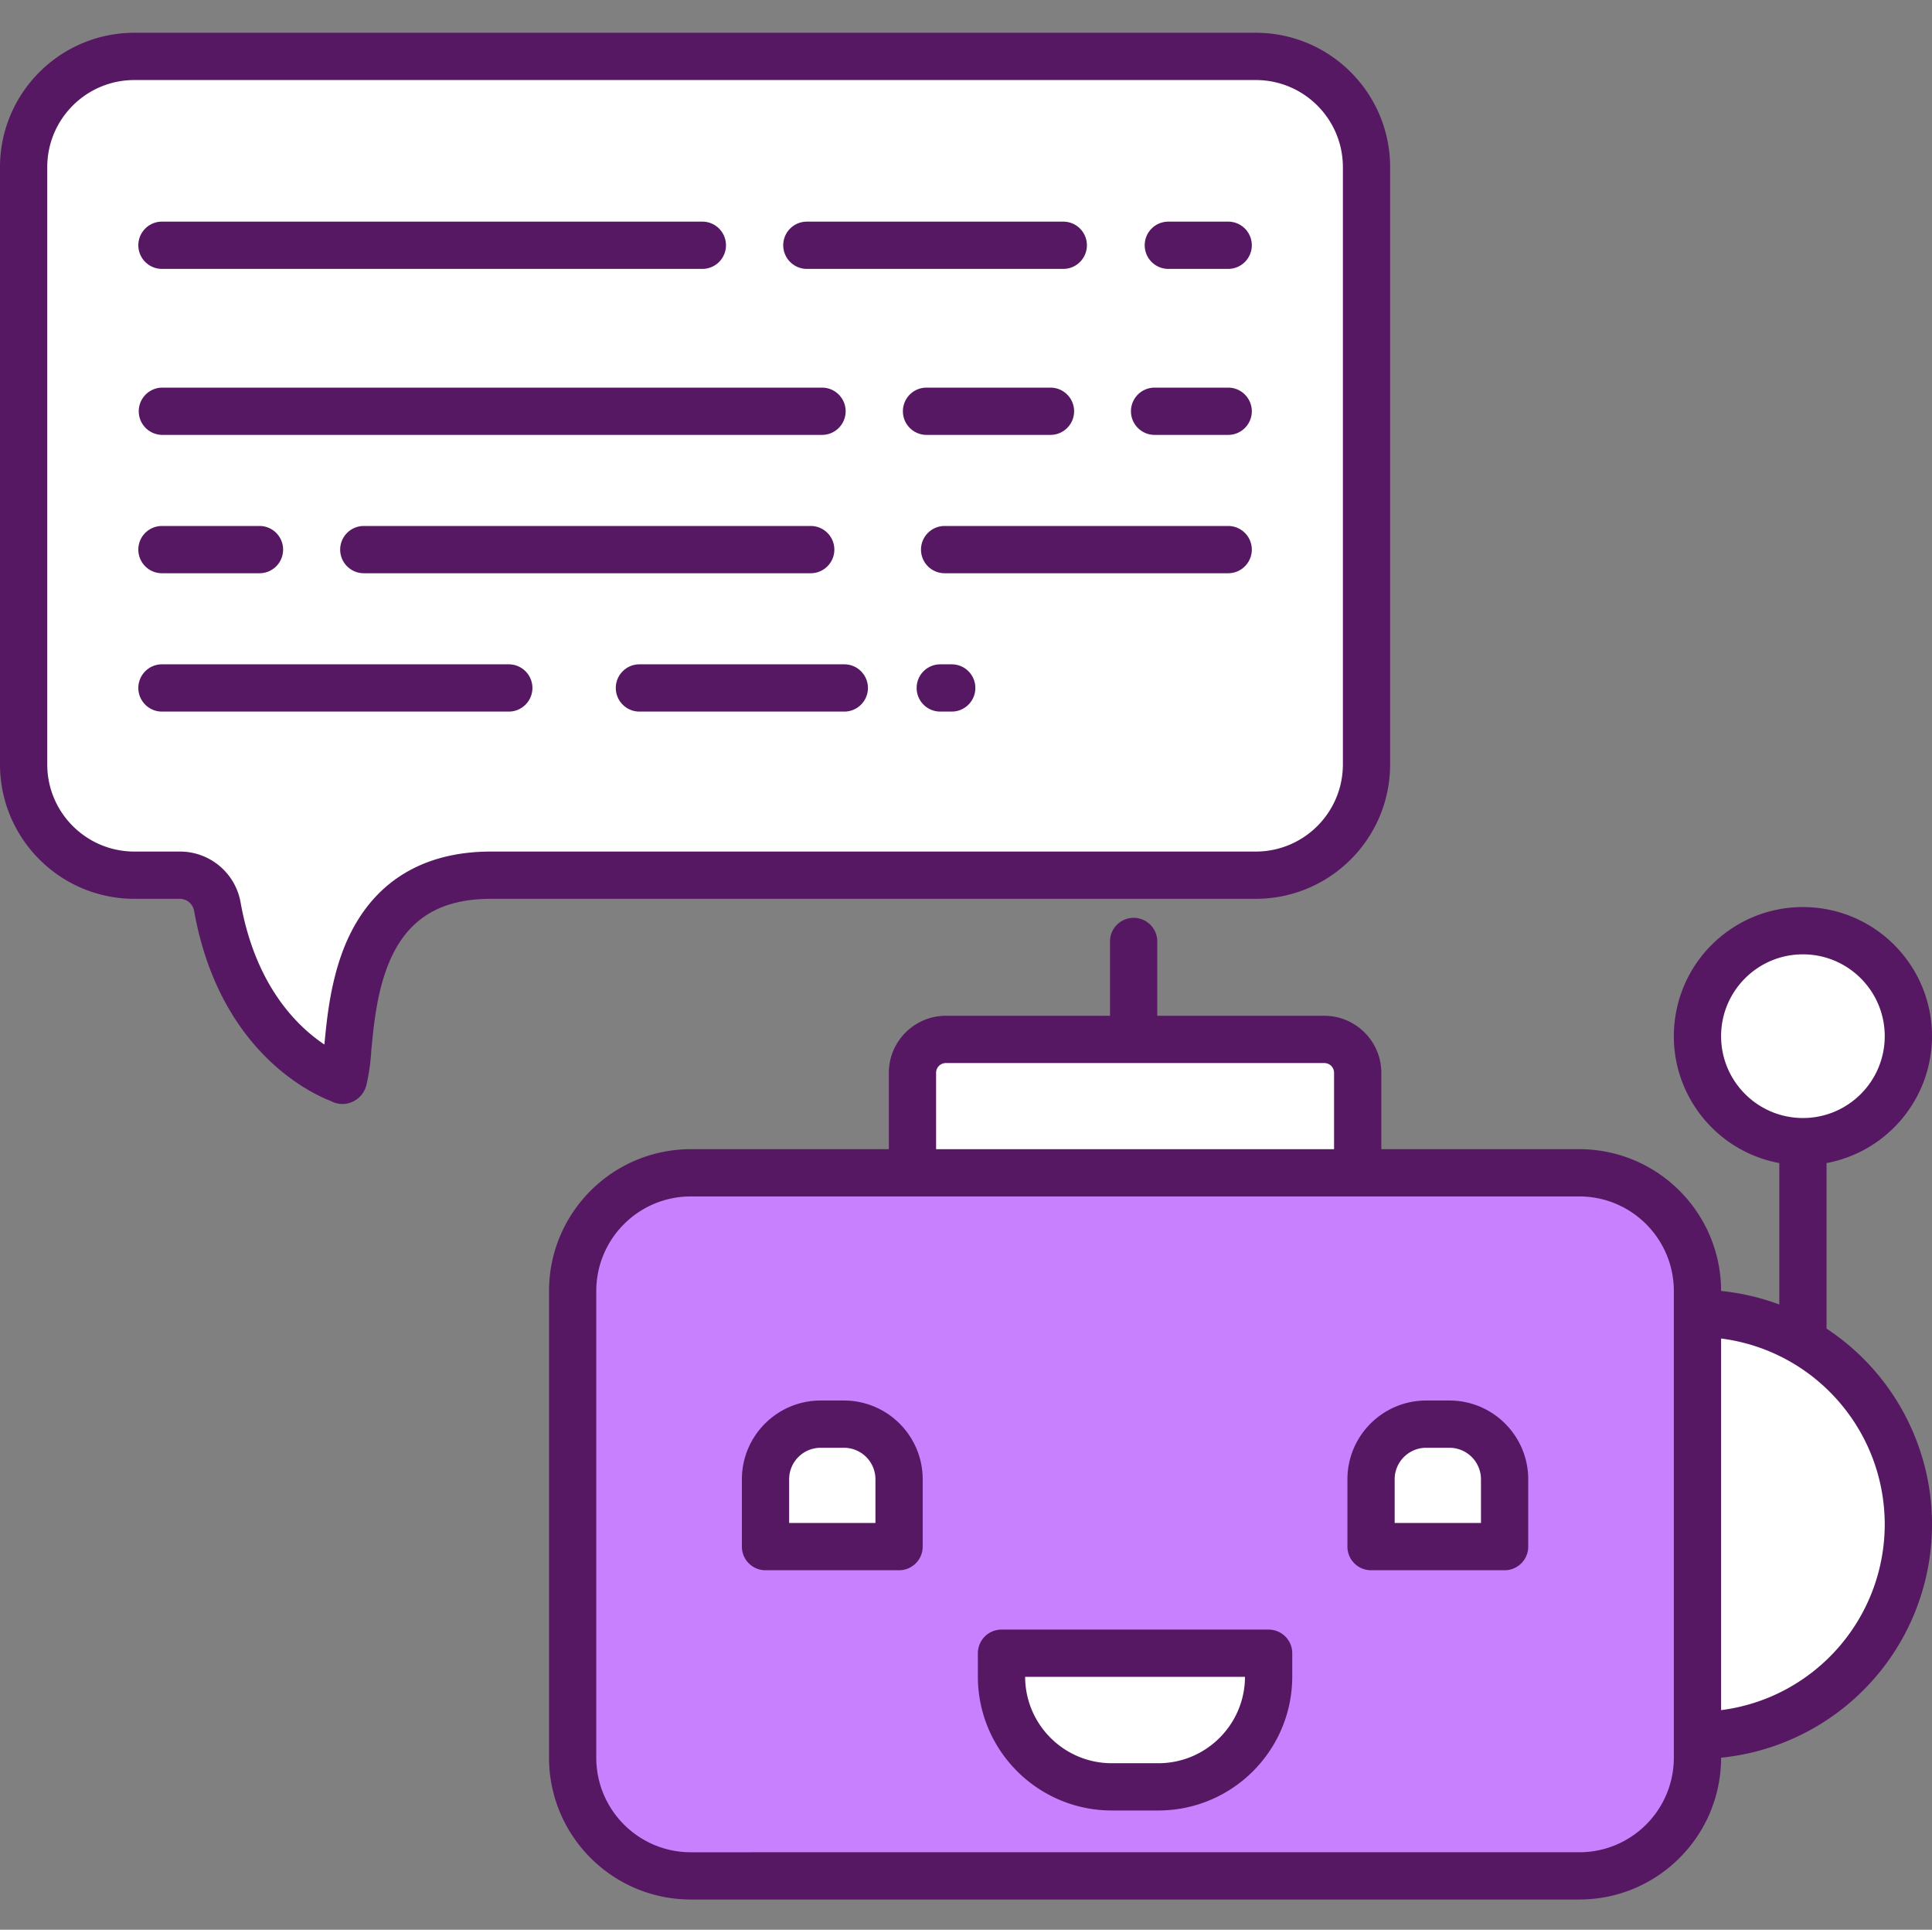 <svg xmlns="http://www.w3.org/2000/svg" viewBox="0 -8 490.651 490"><rect x="0" y="-8" width="490.651" height="490" fill="#808080" stroke="none"/><path fill="#6fe3ff" d="M484.648 255.105c0 14.79-11.988 26.782-26.777 26.782-14.793 0-26.781-11.992-26.781-26.782 0-14.789 11.988-26.78 26.781-26.78 14.79 0 26.777 11.991 26.777 26.78zm0 0" style="fill:#fff"/><path fill="#e48e66" d="M431.09 325.496c29.582 0 53.558 23.98 53.558 53.559 0 29.582-23.976 53.562-53.558 53.562zm0 0" style="fill:#fff"/><path fill="#f8ec7d" d="M231.73 289.797h169.36c16.57 0 30 13.43 30 30v118.527c0 16.57-13.43 30-30 30H175.43c-16.567 0-30-13.43-30-30V319.797c0-16.57 13.433-30 30-30zm150.38 94.918v-17.098c0-7.734-6.266-14-14-14h-5.919c-7.734 0-14 6.266-14 14v17.098zm-59.93 33v-5.93h-67.84v5.93c.004 15.465 12.539 27.996 28 28h11.84c15.465 0 28-12.535 28-28zm-93.852-33v-17.098c0-7.734-6.266-14-14-14h-5.918c-7.73 0-14 6.266-14 14v17.098zm0 0" style="fill:#c880ff"/><path fill="#e48e66" d="M382.11 367.617v17.098H348.19v-17.098c0-7.734 6.266-14 14-14h5.918c7.735 0 14 6.266 14 14zm0 0" style="fill:#fff"/><path fill="#6fe3ff" d="M347.04 34.426v151.691c.003 15.52-12.58 28.106-28.099 28.11H124.68c-19.5 0-28.2 10.57-32.34 22.277-4.14 11.71-3.73 24.582-5.012 29.16-.168.613-.36.832-.539.531 0 0-25.238-7.98-31.617-44.14a9.701 9.701 0 0 0-9.633-7.828H34.102C18.578 214.223 6 201.637 6 186.117V34.426C6 18.906 18.582 6.324 34.102 6.324h284.84c15.519 0 28.097 12.582 28.097 28.102zm0 0" style="fill:#fff"/><path fill="#e48e66" d="M344.8 264.414v25.383H231.73v-25.383a8.469 8.469 0 0 1 2.48-6 8.476 8.476 0 0 1 6-2.488h96.11a8.487 8.487 0 0 1 8.48 8.488zM322.18 411.785v5.93c0 15.465-12.535 28-28 28h-11.84c-15.461-.004-27.996-12.535-28-28v-5.93zM228.328 367.617v17.098H194.41v-17.098c0-7.734 6.27-14 14-14h5.918c7.734 0 14 6.266 14 14zm0 0" style="fill:#fff"/><g fill="#63316d"><path d="M84.023 271.574a6.132 6.132 0 0 0 3.75.7 6.368 6.368 0 0 0 5.336-4.993 52.446 52.446 0 0 0 1.176-8.394c.528-5.664 1.25-13.418 3.711-20.383 4.41-12.469 12.89-18.277 26.684-18.277H318.94c18.825-.024 34.082-15.286 34.098-34.11V34.426C353.02 15.602 337.766.348 318.941.324H34.101C15.278.348.02 15.602 0 34.426v151.691c.02 18.824 15.273 34.086 34.102 34.11h11.437a3.706 3.706 0 0 1 3.723 2.87c6.297 35.68 29.648 46.512 34.761 48.477zM45.54 208.227H34.102c-12.204-.02-22.09-9.91-22.102-22.11V34.426c.016-12.2 9.898-22.086 22.102-22.102h284.84c12.199.016 22.085 9.903 22.097 22.102v151.691c-.012 12.2-9.898 22.09-22.098 22.11H124.68c-18.778 0-31.918 9.086-38 26.28-2.867 8.126-3.711 16.481-4.293 22.716-6.918-4.614-17.559-14.953-21.309-36.211a15.635 15.635 0 0 0-15.539-12.785zm0 0" style="fill:#561862"/><path d="M311.91 125.555h-72.012c-3.312 0-6 2.687-6 6 0 3.316 2.688 6 6 6h72.012c3.313 0 6-2.684 6-6 0-3.313-2.687-6-6-6zM211.89 131.555c0-3.313-2.687-6-6-6H92.39c-3.312 0-6 2.687-6 6 0 3.316 2.688 6 6 6h113.5c3.313 0 6-2.684 6-6zM41.129 137.555h24.77c3.316 0 6-2.684 6-6 0-3.313-2.684-6-6-6h-24.77c-3.313 0-6 2.687-6 6 0 3.316 2.687 6 6 6zM293.11 102.426h18.8c3.313 0 6-2.688 6-6s-2.687-6-6-6h-18.8a6.001 6.001 0 0 0 0 12zM266.781 102.426c3.313 0 6-2.688 6-6s-2.687-6-6-6h-31.48c-3.317 0-6 2.687-6 6s2.683 6 6 6zM41.129 102.426h167.633c3.312 0 6-2.688 6-6s-2.688-6-6-6H41.129a6.001 6.001 0 0 0 0 12zM296.71 60.277h15.2c3.313 0 6-2.687 6-6 0-3.316-2.687-6-6-6h-15.2c-3.315 0-6 2.684-6 6 0 3.313 2.685 6 6 6zM204.91 60.277h65.121c3.313 0 6-2.687 6-6 0-3.316-2.687-6-6-6h-65.12c-3.313 0-6 2.684-6 6 0 3.313 2.687 6 6 6zM41.129 60.277H178.37c3.313 0 6-2.687 6-6 0-3.316-2.687-6-6-6H41.13c-3.313 0-6 2.684-6 6 0 3.313 2.687 6 6 6zM241.7 160.684h-2.91c-3.313 0-6 2.687-6 6 0 3.316 2.687 6 6 6h2.91c3.316 0 6-2.684 6-6 0-3.313-2.684-6-6-6zM214.422 160.684H162.39c-3.313 0-6 2.687-6 6 0 3.316 2.687 6 6 6h52.03c3.313 0 6-2.684 6-6 0-3.313-2.687-6-6-6zM135.21 166.684c0-3.313-2.687-6-6-6H41.13c-3.313 0-6 2.687-6 6 0 3.316 2.687 6 6 6h88.082c3.312 0 6-2.684 6-6zM490.648 255.105c.004-17.324-13.472-31.66-30.765-32.722-17.29-1.067-32.426 11.508-34.547 28.703-2.121 17.191 9.504 33.07 26.535 36.238v35.918a59.139 59.139 0 0 0-14.781-3.445c-.024-19.871-16.125-35.977-36-36H350.8v-19.383c-.007-7.996-6.484-14.477-14.48-14.488h-42.422v-18.871c0-3.313-2.683-6-6-6-3.312 0-6 2.687-6 6v18.87h-41.687c-7.996.012-14.477 6.493-14.48 14.49v19.382H175.43c-19.871.02-35.977 16.125-36 36v118.527c.023 19.875 16.129 35.98 36 36h225.66c19.875-.02 35.976-16.125 36-36v-.012c25.066-2.527 45.828-20.558 51.84-45.023 6.015-24.465-4.024-50.066-25.059-63.926v-42.039c15.508-2.906 26.758-16.437 26.777-32.219zm-252.918 9.31a2.488 2.488 0 0 1 2.48-2.49h96.11a2.488 2.488 0 0 1 2.48 2.49v19.382H237.73zm187.36 173.91c-.016 13.25-10.75 23.987-24 24H175.43c-13.25-.013-23.985-10.75-24-24V319.796c.015-13.25 10.75-23.988 24-24h225.66c13.25.012 23.984 10.75 24 24zm53.558-59.27c-.027 23.937-17.816 44.132-41.558 47.183v-94.367c23.742 3.05 41.531 23.246 41.558 47.184zm-41.558-123.95c0-11.476 9.305-20.78 20.781-20.78 11.477 0 20.777 9.304 20.777 20.78 0 11.477-9.3 20.782-20.777 20.782-11.473-.012-20.77-9.309-20.781-20.782zm0 0" style="fill:#561862"/><path d="M214.328 347.617h-5.918c-11.039.012-19.988 8.957-20 20v17.098c0 3.312 2.688 6 6 6h33.918c3.317 0 6-2.688 6-6v-17.098c-.012-11.043-8.957-19.988-20-20zm8 31.098H200.41v-11.098a8.005 8.005 0 0 1 8-8h5.918a8.005 8.005 0 0 1 8 8zM368.11 347.617h-5.919c-11.043.012-19.988 8.957-20 20v17.098c0 3.312 2.684 6 6 6h33.918c3.313 0 6-2.688 6-6v-17.098c-.011-11.043-8.957-19.988-20-20zm8 31.098H354.19v-11.098a8.005 8.005 0 0 1 8-8h5.918a8.005 8.005 0 0 1 8 8zM322.18 405.785h-67.84c-3.313 0-6 2.688-6 6v5.93c.02 18.77 15.23 33.98 34 34h11.84c18.77-.02 33.98-15.23 34-34v-5.93c0-3.312-2.688-6-6-6zm-28 33.93h-11.84c-12.117-.012-21.945-9.813-22-21.93h55.84c-.051 12.117-9.883 21.918-22 21.93zm0 0" style="fill:#561862"/></g></svg>